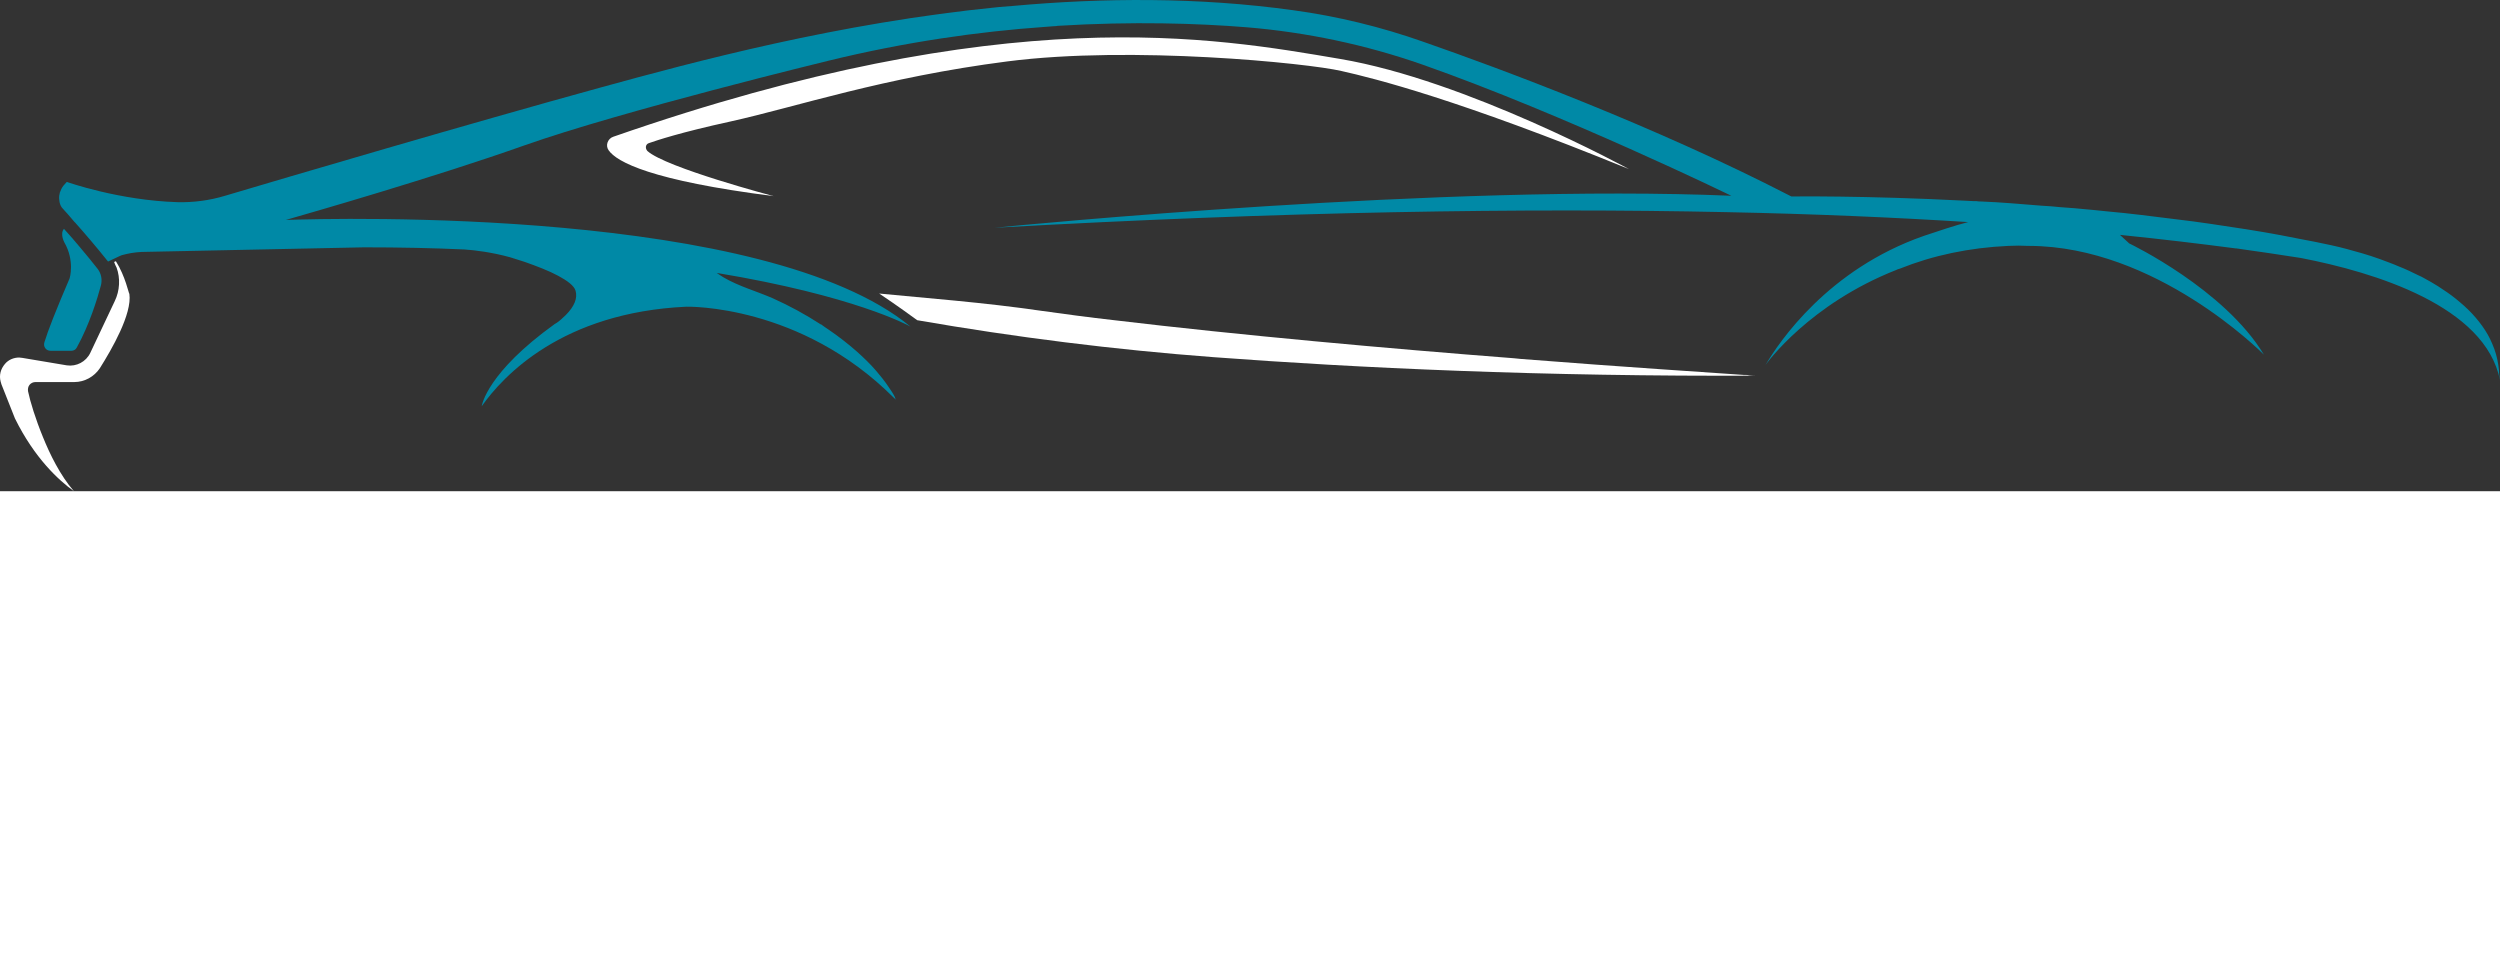  <svg
  viewboxsize="575" 
  data-root-id="5043296980200" 
  xmlns="http://www.w3.org/2000/svg"
   xmlns:xlink="http://www.w3.org/1999/xlink"
    version="1.1" 
    id="Layer_1" 
    x="145"
     y="250.485" 
     viewBox="248.608 431.034 703.192 138.166" 
    xml:space="preserve" height="50" width="130" preserveAspectRatio="xMinYMin" zoom="1" 
    editortype="buyer" data-layer-role="icon" style="position: absolute; height: 50px; width: 130px; ">
    <rect x="248.608" y="431.034" width="703.192" height="138.166" fill="#333333" stroke="none"/>
    <path class="st0" 
    d="M262.8,529.7h5.9c0.6,0,1.2-0.3,1.5-0.9c3.6-6.5,5.8-13.8,6.8-17.5c0.4-1.6,0.1-3.3-0.9-4.6  
     c-0.7-0.9-1.5-1.9-2.4-3c-1.6-1.9-3.3-4-4.7-5.6c-1.4-1.6-2.4-2.7-2.4-2.7c-1.2,1.4,0.1,3.8,0.1,3.8c3,5.2,1.5,10.1,1.5,10.1 
       c-3.9,9.1-6.1,14.7-7.1,18C260.7,528.6,261.6,529.7,262.8,529.7z" 
       name="Layer 1" zoom="1" data-layer-id="0908663380200" style="fill: #0089A6;">
       </path>


       <path d="M505.5,520.9L505.5,520.9C505.5,520.9,505.5,520.9,505.5,520.9L505.5,520.9z" 
       name="Layer 2" zoom="1" data-layer-id="1342667980200" style="fill: rgb(255, 255, 255);">
       </path>


       <path 
        d="M281.2,504.5c-0.2,0.1-0.3,0.2-0.5,0.2c0.2,0.5,0.4,1.1,0.7,1.6c1.1,3,0.9,6.5-0.5,9.4l-6.9,14.6c-1.2,2.5-3.9,3.9-6.6,3.5   
        l-12.5-2.1c-0.3,0-0.6-0.1-0.9-0.1c-1.5,0-3,0.6-4,1.8c-1.2,1.4-1.7,3.2-1.2,5c0.1,0.2,0.1,0.4,0.2,0.7c1.1,2.9,2.5,6.2,3.8,9.6   
        c5.5,11.2,12.4,17.5,16.6,20.5c-3.9-4.5-6.8-10.5-8.7-15.2c-2.1-5.1-3.6-10-4.2-12.9c-0.1-0.6,0-1.3,0.4-1.8c0.4-0.5,1-0.8,1.7-0.8
           h10.9c2.9,0,5.6-1.5,7.2-3.9c3.4-5.4,9.1-15.3,8.3-20.9C284.8,513.6,283.9,508.8,281.2,504.5z"
            name="Layer 3" zoom="1" data-layer-id="0929190680200" style="fill: rgb(255, 255, 255);">
    </path>
            
     <path d="M743.9,536.7c-61.7,0.3-113.8-2.2-153.9-5.2c-28-2.1-55.8-5.6-83.4-10.4c-1.4-1-5.3-3.9-10.7-7.5l21.4,2  
             c8.2,0.8,16.3,1.7,24.5,2.9c6.4,0.9,13.1,1.8,20.2,2.6c35.1,4.2,77.4,8,112.4,10.7c0.7,0.1,1.3,0.1,2,0.2c29.2,2.3,53,3.8,62.8,4.5 
               c0.2,0,0.3,0,0.5,0c0.3,0,0.6,0,0.9,0.1c0.9,0.1,1.6,0.1,2.2,0.1c0.1,0,0.2,0,0.3,0l0.2,0l0.1,0c0.1,0,0.1,0,0.2,0L743.9,536.7z" 
               name="Layer 4" zoom="1" data-layer-id="0296744280200" style="fill: rgb(255, 255, 255);"></path>
               
               <path class="st0" d="M431.1,471.3c2.3-0.8,8.8-3,23-6.1c18.5-4.1,42.9-12.4,77.9-16.9c34.9-4.5,84.5,0.5,93.9,2.7   
               c9.4,2.1,32.9,8,80.9,27.6c0,0-45.7-25-81.3-31c-35.4-6-93.6-16.7-204.4,21.9c-1.5,0.5-2.3,2.4-1.3,3.8c2.3,3.3,11.9,8.5,46.4,12.9   
               c0,0-30.3-8-35.5-12.7C430,472.7,430.2,471.6,431.1,471.3z" name="Layer 5" zoom="1" 
               data-layer-id="4591694680200" style="fill: rgb(255, 255, 255);"></path>
               
               <path d="M951.5,535.1c-0.2-2-0.6-4-1.3-5.9c-0.7-1.9-1.5-3.6-2.6-5.3c-1.1-1.7-2.3-3.2-3.7-4.7c-1.4-1.5-2.9-2.8-4.5-4.1  
                c-1.6-1.3-3.4-2.5-5.1-3.6c-1.3-0.8-2.5-1.5-3.8-2.2c0,0,0,0,0,0c-0.5-0.3-1.1-0.6-1.6-0.8c-1.8-0.9-3.7-1.8-5.5-2.5 
                  c-1.8-0.8-3.6-1.4-5.4-2.1c-1.6-0.6-3.3-1.1-4.9-1.6c-1.4-0.4-2.8-0.8-4.3-1.2c-2.9-0.8-5.9-1.4-8.8-2c-3.3-0.6-6.6-1.3-9.8-1.9  
                   c-3.3-0.6-6.6-1.2-9.9-1.7c-3.3-0.5-6.6-1-9.9-1.5c-3.3-0.5-6.5-0.9-9.8-1.3c-3.2-0.4-6.5-0.8-9.7-1.2c-3.2-0.4-6.3-0.7-9.5-1   
                   c-1.3-0.1-2.6-0.3-3.9-0.4c-1.8-0.2-3.6-0.3-5.4-0.5c-1.3-0.1-2.6-0.2-4-0.3c-1.7-0.2-3.4-0.3-5.1-0.4c-2.9-0.2-5.9-0.5-8.8-0.7 
                     c-2.8-0.2-5.6-0.4-8.4-0.5c-0.4,0-0.8,0-1.3-0.1c-0.3,0-0.5,0-0.8,0c-0.7,0-1.4-0.1-2-0.1c-29.1-1.5-49.2-1.2-49.2-1.2
                        c-0.1-0.1-0.3-0.1-0.4-0.2c-38-19.6-81-35.6-103.1-43.3c-11.9-4.2-24.2-7.2-36.7-8.9c-26.7-3.7-53.5-3.5-78.8-1.2 
                          c-1.3,0.1-2.5,0.2-3.8,0.3c-45.6,4.5-86.1,15.5-112,22.6c-37.1,10.2-89,25.5-105.8,30.5c-4.3,1.3-8.8,1.9-13.3,1.8  
                           c-16.6-0.5-31.2-5.7-31.2-5.7c-0.3,0.3-0.6,0.7-0.9,1c-0.5,0.6-0.8,1.3-1.1,2.1c0,0,0,0,0,0.1c0,0,0,0.1,0,0.1   
                    c-0.2,0.6-0.2,1.3-0.1,1.9c0,0.3,0.1,0.7,0.2,1c0.1,0.4,0.3,0.7,0.5,1c0,0,0.8,0.9,0.8,0.9c0.2,0.2,1.2,1.3,2.7,3.1   
                c0,0,0.1,0.1,0.1,0.1c0.1,0.1,0.1,0.1,0.2,0.2c2.5,2.8,6.1,7,9.2,10.9c1.8-0.8,3.5-1.7,3.9-1.8c1.8-0.5,3.6-0.8,5.5-0.9l62.6-1.3  
             c10,0,19.4,0.2,28.2,0.6c3.1,0.2,7.8,0.8,12.9,2.2c1.4,0.4,2.7,0.9,4.1,1.3c3.4,1.2,6.8,2.5,9.4,3.9c2.6,1.4,4.5,2.8,4.9,4.2   
             c0.6,2.1-0.3,4.4-2.8,6.9c-0.3,0.3-0.8,0.7-1.3,1.2c-0.2,0.2-0.4,0.3-0.6,0.5c-0.4,0.3-0.8,0.6-1.2,0.8   
             c-18.9,13.6-20.4,22.6-20.5,23.1c6-8.5,22.6-26.4,57.6-28c0.4,0,32-0.7,58.3,25.6c0.3,0.2,0.5,0.5,0.7,0.7 
               c-0.2-0.2-0.3-0.6-0.4-0.9c-0.5-1-1.1-1.9-1.8-2.9c-1-1.5-2.2-3-3.4-4.4c-1.7-2-3.6-3.8-5.5-5.5c-2.5-2.2-5.2-4.3-8-6.2   
               c-0.7-0.5-1.4-0.9-2-1.4c0,0,0,0-0.1,0c-4.3-2.8-8.9-5.3-13.6-7.4c-4.6-2-9.4-3.3-13.7-5.8c-0.7-0.4-1.4-0.9-2-1.3  
                c38.6,6.4,53.8,14.7,54.5,15.1c-40.7-33.6-161.6-30.5-175.7-30c6.3-1.8,41.8-12,66.9-20.9c27.7-9.8,85.8-23.9,85.8-23.9  
                 c21.7-5.3,42.3-8.2,60.8-9.5c0.9-0.1,1.8-0.1,2.6-0.2c0.3,0,0.6,0,1-0.1c21.2-1.3,39.4-0.7,53.1,0.4c16.9,1.4,33.5,4.9,49.5,10.5
                    c39.8,14,86.9,36.9,86.9,36.9c-80.1-3.4-199.3,8.2-207.3,9c81.6-4.6,149.5-5.6,205.6-4.4c25,0.5,47.7,1.5,68.3,2.8   
                    c-3.9,1-8,2.4-12.5,3.9c-26.9,9.4-40.6,29.7-44.5,36.3c0,0,0,0,0,0c0.5-0.7,12.4-17.1,36.7-26.7c0.4-0.2,0.7-0.3,1.1-0.4 
                      c9.2-3.7,19.5-5.9,30.5-6.4c1.9-0.1,3.8-0.1,5.6,0h0.3c35.5,0.1,65.1,29.7,66,30.6c-11.1-18.4-37.5-31.1-37.7-31.2l-0.2-0.1  
                       l-2.6-2.4c11.8,1.2,22.6,2.5,32.5,3.8c0,0,0.1,0,0.2,0c6.4,0.9,12.5,1.8,18.2,2.7c20.7,4,51.9,13.5,56,34.4  
                        C951.6,536.9,951.5,536,951.5,535.1z" name="Layer 6" zoom="1" data-layer-id="0933377980200" style="fill: #0089A6;"></path></svg> 

 